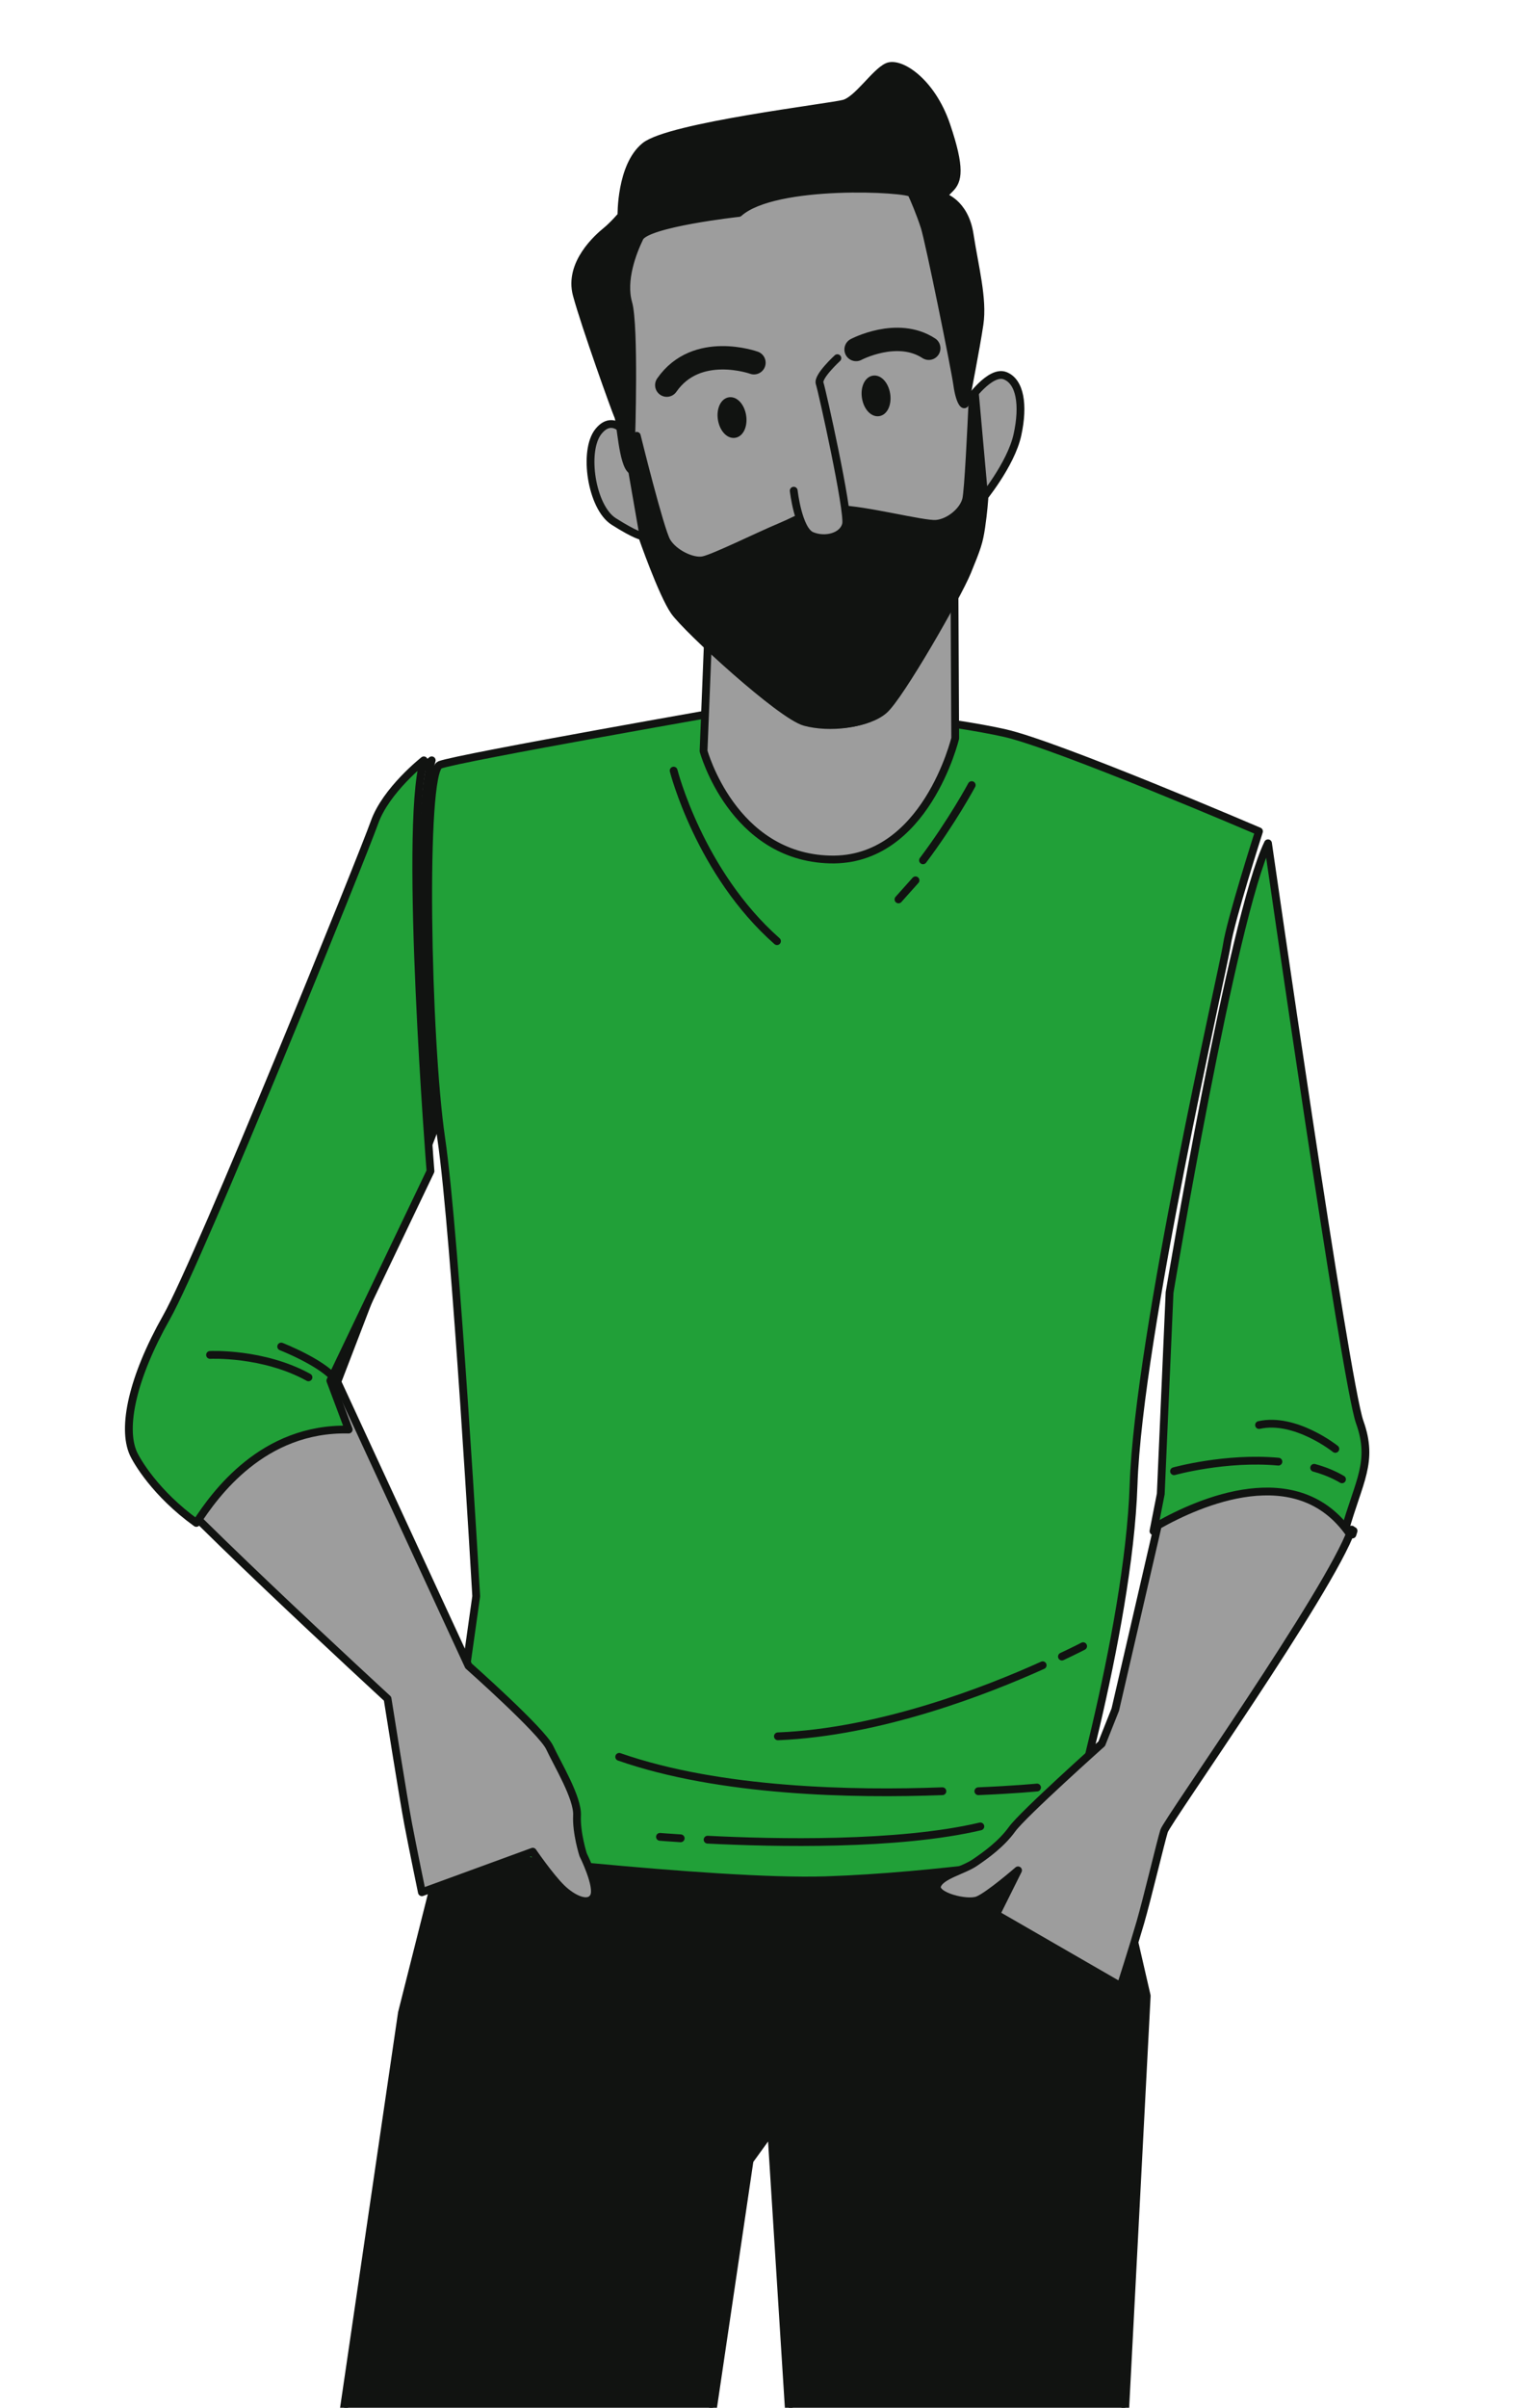 <svg width="175" height="275" viewBox="0 0 175 275" fill="none" xmlns="http://www.w3.org/2000/svg">
<path d="M155.42 162.423C153.783 157.851 144.938 96.316 144.938 96.316C140.844 104.755 133.686 147.625 133.686 147.625L132.681 170.628L131.846 174.878C136.424 172.253 147.465 167.257 153.355 175.888C153.514 175.478 153.636 175.131 153.713 174.856C155.298 169.187 157.057 166.996 155.42 162.423Z" fill="#21A038"/>
<path d="M155.42 162.423C153.783 157.851 144.938 96.316 144.938 96.316C140.844 104.755 133.686 147.625 133.686 147.625L132.681 170.628L131.846 174.878C136.424 172.253 147.465 167.257 153.355 175.888C153.514 175.478 153.636 175.131 153.713 174.856C155.298 169.187 157.057 166.996 155.42 162.423Z" stroke="#111311" stroke-width="0.891" stroke-miterlimit="10" stroke-linecap="round" stroke-linejoin="round"/>
<path d="M150.214 167.647C151.338 167.955 152.414 168.382 153.397 168.961" stroke="#111311" stroke-width="0.891" stroke-miterlimit="10" stroke-linecap="round" stroke-linejoin="round"/>
<path d="M134.199 168.037C134.199 168.037 140.096 166.393 146.126 166.944" stroke="#111311" stroke-width="0.891" stroke-miterlimit="10" stroke-linecap="round" stroke-linejoin="round"/>
<path d="M152.634 165.485C152.634 165.485 148.069 161.837 143.915 162.759" stroke="#111311" stroke-width="0.891" stroke-miterlimit="10" stroke-linecap="round" stroke-linejoin="round"/>
<path d="M39.152 276.173L45.941 229.901L52.284 204.757L126.729 209.092L131.075 227.951L128.095 285.125L90.577 281.606L88.159 243.325L85.681 246.756L80.782 279.873L39.152 276.173Z" fill="#111311" stroke="#111311" stroke-width="0.891" stroke-miterlimit="10" stroke-linecap="round" stroke-linejoin="round"/>
<path d="M85.441 80.767C85.441 80.767 52.354 86.546 50.281 87.362C48.206 88.177 48.774 118.739 50.432 130.007C52.09 141.276 54.433 182.308 54.433 182.308L50.332 211.421C50.332 211.421 81.622 215.171 94.381 214.754C107.141 214.338 121.351 212.037 121.351 212.037C121.351 212.037 129 186.693 129.573 169.573C130.146 152.452 139.822 110.731 140.233 107.941C140.645 105.151 143.908 94.951 143.908 94.951C143.908 94.951 120.941 85.115 114.892 83.738C108.844 82.361 94.452 80.604 85.441 80.767Z" fill="#21A038" stroke="#111311" stroke-width="0.891" stroke-miterlimit="10" stroke-linecap="round" stroke-linejoin="round"/>
<path d="M77 88.017C77 88.017 79.951 99.676 88.814 107.493" stroke="#111311" stroke-width="0.891" stroke-miterlimit="10" stroke-linecap="round" stroke-linejoin="round"/>
<path d="M111.07 89.671C111.07 89.671 108.838 93.832 105.504 98.26" stroke="#111311" stroke-width="0.891" stroke-miterlimit="10" stroke-linecap="round" stroke-linejoin="round"/>
<path d="M104.647 100.549L102.701 102.726" stroke="#111311" stroke-width="0.891" stroke-miterlimit="10" stroke-linecap="round" stroke-linejoin="round"/>
<path d="M80.881 210.12C88.548 210.508 102.645 210.816 112.058 208.605" stroke="#111311" stroke-width="0.891" stroke-miterlimit="10" stroke-linecap="round" stroke-linejoin="round"/>
<path d="M75.438 209.796C75.438 209.796 76.307 209.87 77.806 209.963" stroke="#111311" stroke-width="0.891" stroke-miterlimit="10" stroke-linecap="round" stroke-linejoin="round"/>
<path d="M107.72 204.584C97.566 204.965 82.272 204.677 70.777 200.659" stroke="#111311" stroke-width="0.891" stroke-miterlimit="10" stroke-linecap="round" stroke-linejoin="round"/>
<path d="M118.537 204.162C118.537 204.162 115.955 204.413 111.83 204.584" stroke="#111311" stroke-width="0.891" stroke-miterlimit="10" stroke-linecap="round" stroke-linejoin="round"/>
<path d="M119.182 190.197C112.774 193.09 100.609 197.841 88.918 198.315" stroke="#111311" stroke-width="0.891" stroke-miterlimit="10" stroke-linecap="round" stroke-linejoin="round"/>
<path d="M123.806 188.019C123.806 188.019 122.93 188.479 121.382 189.204" stroke="#111311" stroke-width="0.891" stroke-miterlimit="10" stroke-linecap="round" stroke-linejoin="round"/>
<path d="M81.067 69.564L80.419 85.779C80.419 85.779 83.727 97.882 94.874 98.167C105.806 98.446 109.184 84.317 109.184 84.317L109.099 67.129C109.099 67.129 98.557 74.459 93.307 73.244C88.058 72.028 81.067 69.564 81.067 69.564Z" fill="#9D9D9D" stroke="#111311" stroke-width="0.891" stroke-miterlimit="10" stroke-linecap="round" stroke-linejoin="round"/>
<path d="M71.821 49.852C71.821 49.852 70.178 47.075 68.403 49.281C66.627 51.486 67.606 57.945 70.146 59.557C72.686 61.169 73.401 61.236 73.401 61.236C73.401 61.236 75.689 67.818 77.084 69.822C78.479 71.825 89.221 81.698 92.007 82.46C94.793 83.22 98.971 82.739 100.774 81.16C102.578 79.582 109.09 68.208 110.222 65.443C111.356 62.678 111.566 62.074 111.821 60.35C112.076 58.626 112.174 57.138 112.174 57.138C112.174 57.138 115.551 53.085 116.298 49.66C117.046 46.235 116.594 43.57 114.88 42.91C113.166 42.249 110.715 45.764 110.715 45.764L107.083 26.198C107.083 26.198 105.702 20.824 104.006 20.041C102.31 19.257 89.326 19.661 83.62 21.496C77.914 23.333 72.308 25.303 71.568 27.855C70.829 30.408 71.821 49.852 71.821 49.852Z" fill="#9D9D9D" stroke="#111311" stroke-width="0.891" stroke-miterlimit="10" stroke-linecap="round" stroke-linejoin="round"/>
<path d="M84.453 24.324C84.453 24.324 73.922 25.476 73.109 27.151C72.297 28.824 71.071 32.016 71.817 34.614C72.562 37.213 72.148 50.204 72.148 50.204C72.148 50.204 73.224 54.39 72.193 53.71C71.164 53.03 70.944 48.147 70.658 47.537C70.372 46.927 66.903 37.266 65.928 33.673C64.953 30.081 68.408 27.098 69.265 26.401C70.121 25.703 71.035 24.622 71.035 24.622C71.035 24.622 70.929 18.971 73.713 16.704C76.498 14.437 94.902 12.273 96.473 11.837C98.045 11.4 100.014 8.279 101.428 7.634C102.842 6.989 106.459 9.272 108.166 14.295C109.871 19.317 109.487 20.643 108.601 21.532L107.717 22.421C107.717 22.421 110.261 23.048 110.836 26.799C111.412 30.548 112.387 34.14 111.962 37.018C111.536 39.895 110.436 45.402 110.351 45.977C110.266 46.553 109.698 45.947 109.425 43.976C109.151 42.005 106.207 27.531 105.691 25.927C105.175 24.322 104.473 22.7 104.187 22.09C103.9 21.48 88.579 20.627 84.453 24.324Z" fill="#111311" stroke="#111311" stroke-width="0.891" stroke-miterlimit="10" stroke-linecap="round" stroke-linejoin="round"/>
<path d="M92.235 82.4C95.037 83.163 99.238 82.68 101.052 81.095C102.866 79.509 109.414 68.086 110.554 65.309C111.693 62.531 111.904 61.924 112.161 60.192C112.417 58.461 112.517 56.965 112.517 56.965L111.443 45.025C111.336 45.16 111.249 45.273 111.183 45.361C111.02 49.002 110.68 56.03 110.444 57.023C110.123 58.372 108.465 59.721 106.992 59.833C105.517 59.946 98.853 58.193 95.822 58.159C92.791 58.126 91.668 59.148 89.208 60.172C86.749 61.196 81.638 63.725 80.385 63.984C79.132 64.243 76.983 63.164 76.208 61.837C75.432 60.511 72.787 49.777 72.787 49.777C72.704 50.442 71.885 51.651 71.885 51.651L73.526 61.084C73.526 61.084 75.827 67.695 77.23 69.707C78.632 71.72 89.433 81.636 92.235 82.4Z" fill="#111311"/>
<path d="M92.235 82.4C95.037 83.163 99.238 82.68 101.052 81.095C102.866 79.509 109.414 68.086 110.554 65.309C111.693 62.531 111.904 61.924 112.161 60.192C112.417 58.461 112.517 56.965 112.517 56.965L111.443 45.025C111.336 45.16 111.249 45.273 111.183 45.361C111.02 49.002 110.68 56.03 110.444 57.023C110.123 58.372 108.465 59.721 106.992 59.833C105.517 59.946 98.853 58.193 95.822 58.159C92.791 58.126 91.668 59.148 89.208 60.172C86.749 61.196 81.638 63.725 80.385 63.984C79.132 64.243 76.983 63.164 76.208 61.837C75.432 60.511 72.787 49.777 72.787 49.777C72.704 50.442 71.885 51.651 71.885 51.651L73.526 61.084C73.526 61.084 75.827 67.695 77.23 69.707C78.632 71.72 89.433 81.636 92.235 82.4Z" stroke="#111311" stroke-width="0.891" stroke-miterlimit="10" stroke-linecap="round" stroke-linejoin="round"/>
<path d="M95.716 40.909C95.716 40.909 93.419 43.011 93.687 43.778C93.956 44.547 97.036 58.429 96.709 59.875C96.383 61.32 94.305 61.844 92.768 61.189C91.23 60.536 90.727 56.045 90.727 56.045" fill="#9D9D9D"/>
<path d="M95.716 40.909C95.716 40.909 93.419 43.011 93.687 43.778C93.956 44.547 97.036 58.429 96.709 59.875C96.383 61.32 94.305 61.844 92.768 61.189C91.23 60.536 90.727 56.045 90.727 56.045" stroke="#111311" stroke-width="0.891" stroke-miterlimit="10" stroke-linecap="round" stroke-linejoin="round"/>
<path d="M97.855 39.916C97.855 39.916 102.558 37.422 106.161 39.775" stroke="#111311" stroke-width="2.672" stroke-miterlimit="10" stroke-linecap="round" stroke-linejoin="round"/>
<path d="M86.18 41.429C86.18 41.429 79.631 39.073 76.216 43.987" stroke="#111311" stroke-width="2.672" stroke-miterlimit="10" stroke-linecap="round" stroke-linejoin="round"/>
<path d="M84.824 47.527C84.961 48.566 84.555 49.482 83.92 49.575C83.284 49.667 82.657 48.899 82.521 47.861C82.384 46.823 82.79 45.906 83.425 45.814C84.061 45.721 84.688 46.489 84.824 47.527Z" fill="#111311"/>
<path d="M82.499 47.862C82.341 46.826 82.738 45.911 83.386 45.817C84.035 45.723 84.688 46.486 84.847 47.522C85.005 48.557 84.608 49.473 83.96 49.567C83.311 49.661 82.658 48.898 82.499 47.862Z" stroke="#111311" stroke-width="0.891" stroke-miterlimit="10" stroke-linecap="round" stroke-linejoin="round"/>
<path d="M101.288 45.049C101.424 46.087 101.02 47.004 100.383 47.096C99.747 47.188 99.121 46.42 98.986 45.383C98.848 44.345 99.254 43.428 99.889 43.336C100.526 43.243 101.152 44.011 101.288 45.049Z" fill="#111311"/>
<path d="M98.964 45.387C98.806 44.352 99.203 43.436 99.851 43.342C100.499 43.248 101.153 44.012 101.311 45.047C101.469 46.083 101.072 46.998 100.424 47.092C99.776 47.186 99.122 46.423 98.964 45.387Z" stroke="#111311" stroke-width="0.891" stroke-miterlimit="10" stroke-linecap="round" stroke-linejoin="round"/>
<path d="M87.54 66.474C87.54 66.474 95.891 69.158 101.459 63.976" stroke="#111311" stroke-width="0.891" stroke-miterlimit="10" stroke-linecap="round" stroke-linejoin="round"/>
<path d="M154.719 174.844C154.685 174.969 154.638 175.112 154.587 175.264C154.638 175.113 154.685 174.969 154.719 174.844Z" stroke="#111311" stroke-width="0.891" stroke-miterlimit="10" stroke-linecap="round" stroke-linejoin="round"/>
<path d="M154.299 175.226C148.296 166.541 137.02 171.581 132.345 174.227L127.483 195.263L125.931 199.16C125.931 199.16 116.922 207.207 115.693 208.91C114.464 210.613 112.716 211.864 111.412 212.752C110.108 213.64 107.484 214.202 107.114 215.38C106.745 216.558 110.513 217.519 111.758 217.029C113.003 216.54 116.366 213.621 116.366 213.621L113.865 218.642L128.096 226.851C128.096 226.851 129.544 222.339 130.343 219.584C131.141 216.829 132.69 210.306 133.059 209.127C133.419 207.979 151.974 181.774 154.496 174.702C154.438 174.864 154.374 175.036 154.299 175.226Z" fill="#9D9D9D" stroke="#111311" stroke-width="0.891" stroke-miterlimit="10" stroke-linecap="round" stroke-linejoin="round"/>
<path d="M49.347 86.841C49.347 86.841 44.978 90.249 43.663 93.948C42.348 97.647 23.594 143.728 19.685 150.601C15.776 157.474 14.553 163.194 15.863 166.136C17.175 169.077 44.3 194.02 44.3 194.02C44.3 194.02 46.108 205.46 46.656 208.33C47.203 211.199 48.224 216.124 48.224 216.124L60.898 211.491C60.898 211.491 62.81 214.289 64.163 215.625C65.516 216.96 67.337 217.737 67.893 216.583C68.449 215.427 66.653 211.836 66.653 211.836C66.653 211.836 65.857 209.346 65.956 207.343C66.056 205.34 63.716 201.496 62.832 199.601C61.949 197.706 53.556 190.269 53.556 190.269L38.557 157.824L49.514 129.315C49.514 129.315 47.01 94.87 49.347 86.841Z" fill="#9D9D9D" stroke="#111311" stroke-width="0.891" stroke-miterlimit="10" stroke-linecap="round" stroke-linejoin="round"/>
<path d="M37.761 157.692L49.206 133.767C49.206 133.767 46.128 94.857 48.445 86.844C48.445 86.844 44.108 90.245 42.803 93.936C41.499 97.627 22.899 143.617 19.021 150.476C15.144 157.336 13.93 163.045 15.233 165.981C15.602 166.815 17.737 170.554 22.442 173.942C24.588 170.65 30.043 163.045 39.857 163.279L37.761 157.692Z" fill="#21A038" stroke="#111311" stroke-width="0.891" stroke-miterlimit="10" stroke-linecap="round" stroke-linejoin="round"/>
<path d="M24.01 154.753C24.01 154.753 30.065 154.453 35.26 157.312" stroke="#111311" stroke-width="0.891" stroke-miterlimit="10" stroke-linecap="round" stroke-linejoin="round"/>
<path d="M32.141 153.797C32.141 153.797 36.912 155.653 38.422 157.653" stroke="#111311" stroke-width="0.891" stroke-miterlimit="10" stroke-linecap="round" stroke-linejoin="round"/>
</svg>

